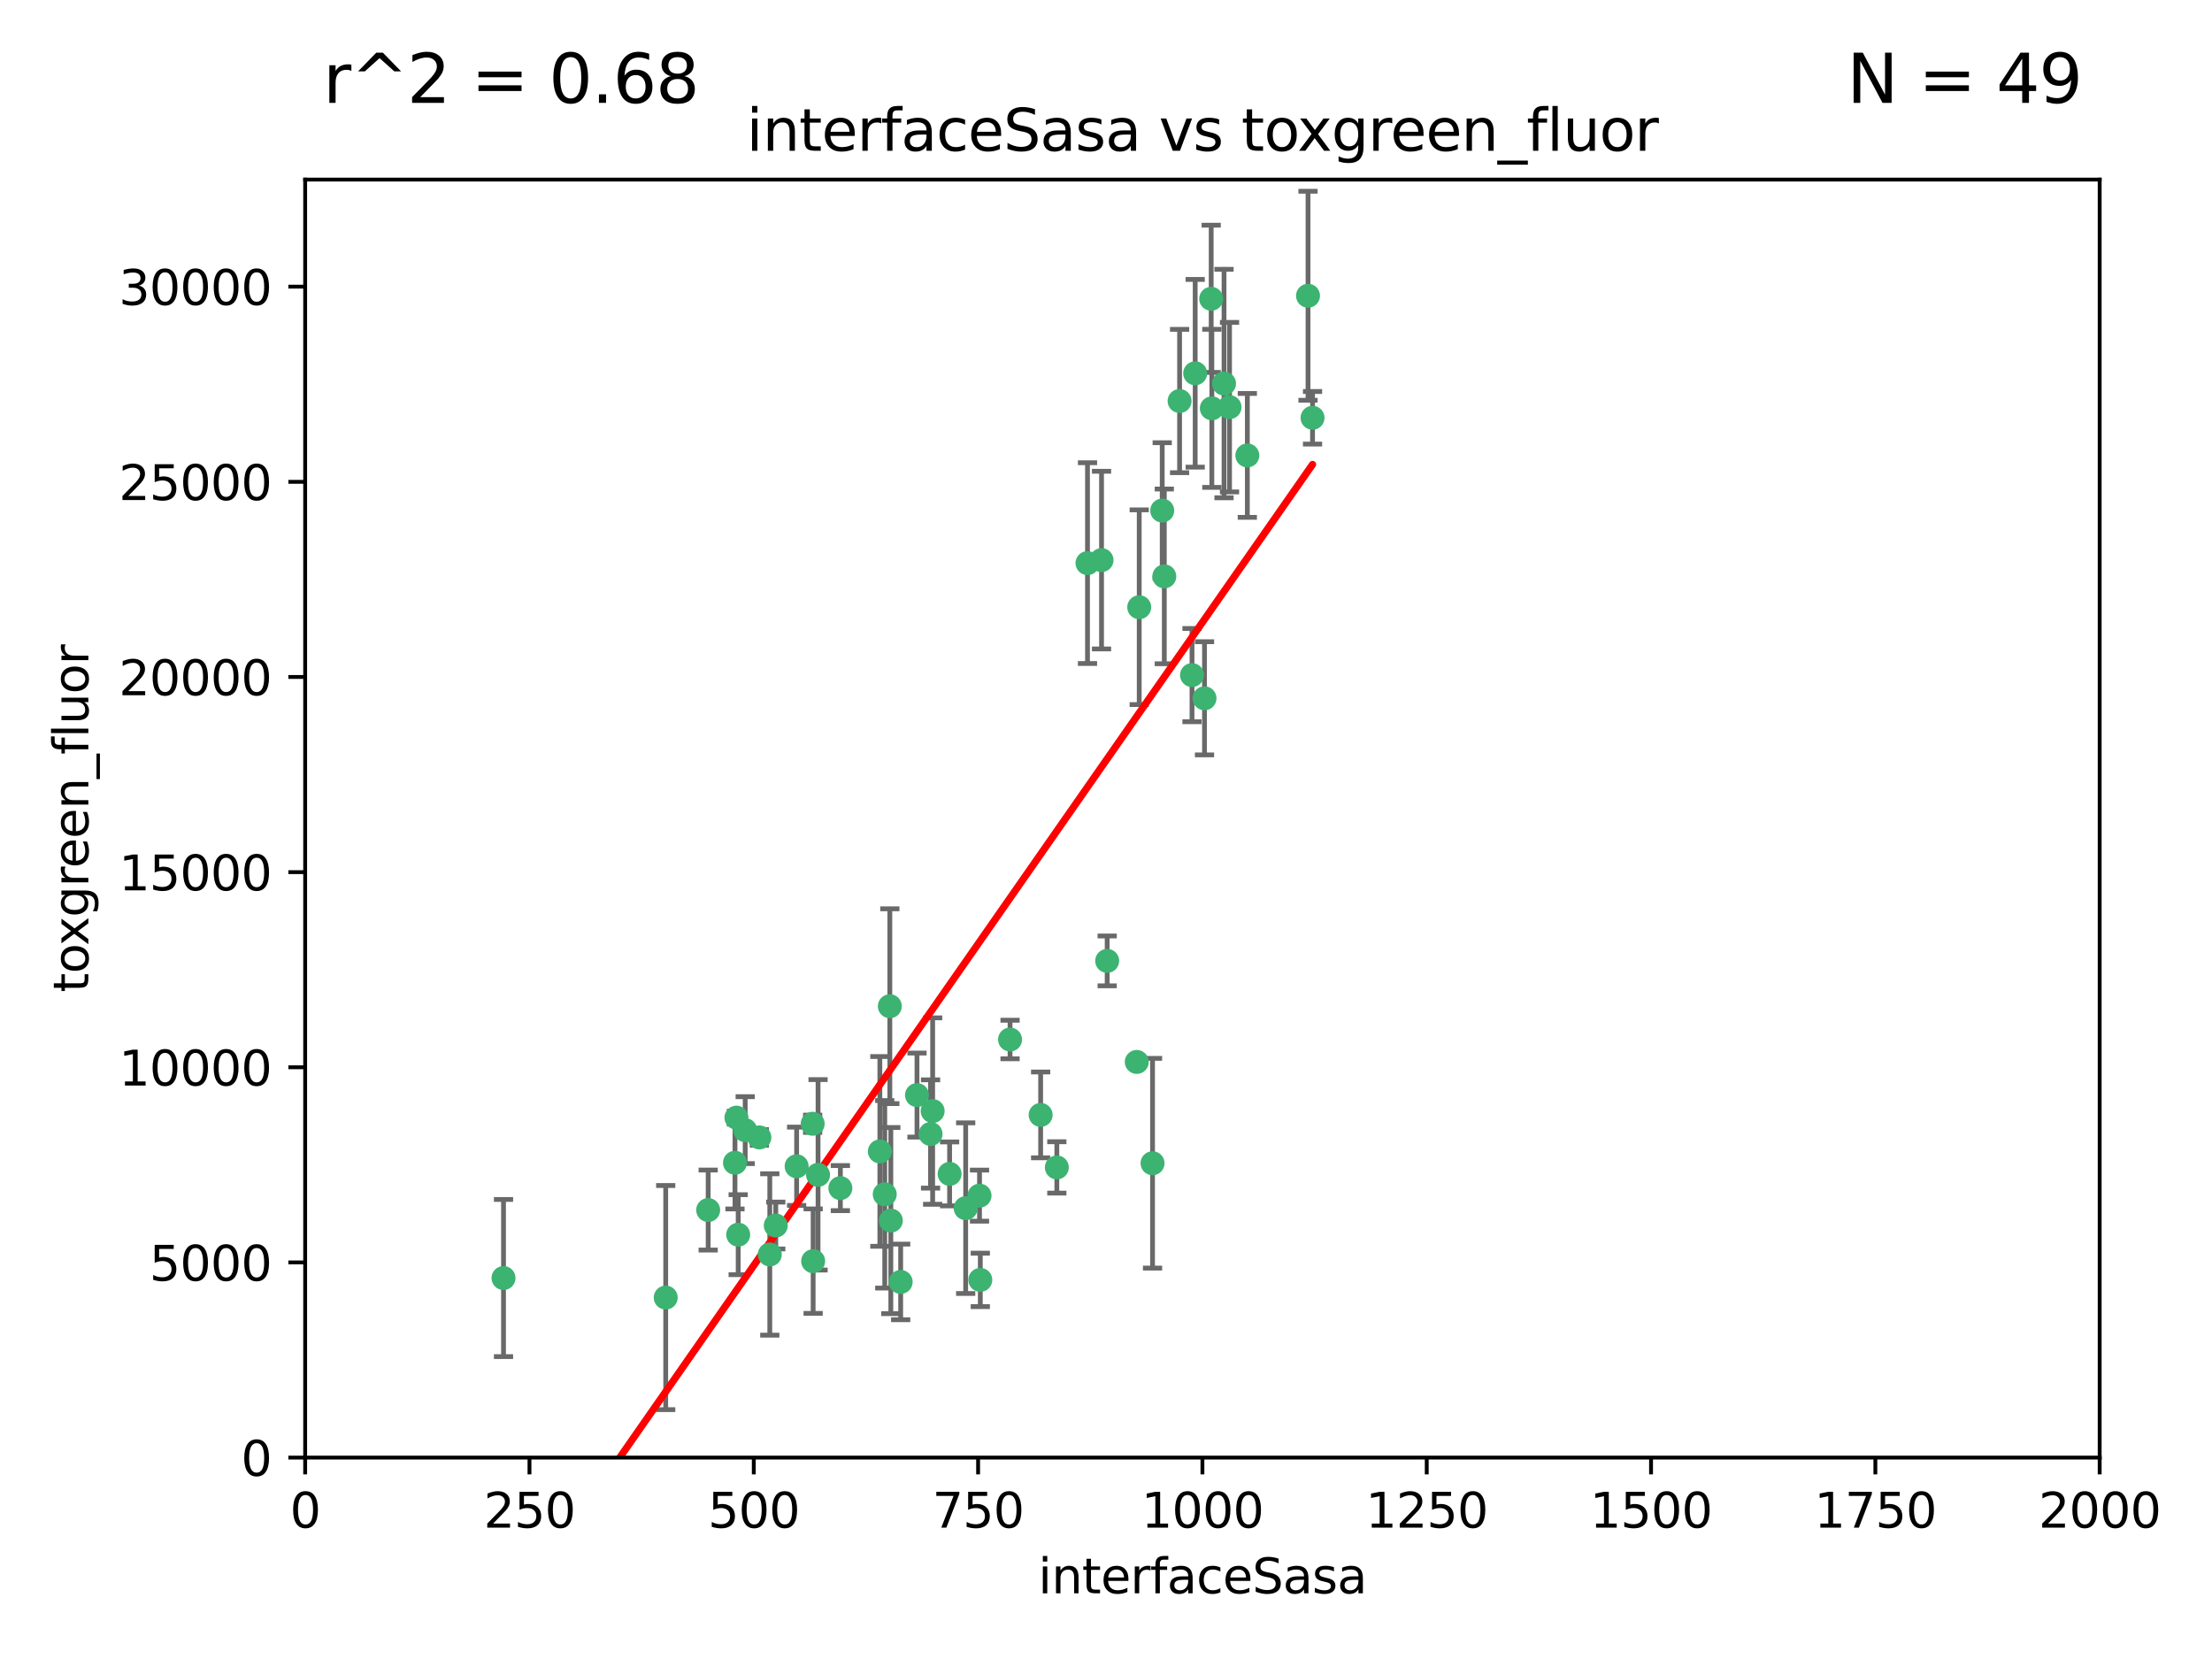<?xml version="1.0" encoding="utf-8" standalone="no"?>
<!DOCTYPE svg PUBLIC "-//W3C//DTD SVG 1.1//EN"
  "http://www.w3.org/Graphics/SVG/1.1/DTD/svg11.dtd">
<svg xmlns:xlink="http://www.w3.org/1999/xlink" width="460.8pt" height="345.6pt" viewBox="0 0 460.8 345.6" xmlns="http://www.w3.org/2000/svg" version="1.1">
 <defs>
  <style type="text/css">*{stroke-linejoin: round; stroke-linecap: butt}</style>
 </defs>
 <g id="figure_1">
  <g id="patch_1">
   <path d="M 0 345.6 
L 460.8 345.6 
L 460.8 0 
L 0 0 
z
" style="fill: #ffffff"/>
  </g>
  <g id="axes_1">
   <g id="patch_2">
    <path d="M 63.571 303.64 
L 437.4 303.64 
L 437.4 37.411 
L 63.571 37.411 
z
" style="fill: #ffffff"/>
   </g>
   <g id="PathCollection_1">
    <defs>
     <path id="m8872aca83d" d="M 0 1.118 
C 0.297 1.118 0.581 1 0.791 0.791 
C 1 0.581 1.118 0.297 1.118 0 
C 1.118 -0.297 1 -0.581 0.791 -0.791 
C 0.581 -1 0.297 -1.118 0 -1.118 
C -0.297 -1.118 -0.581 -1 -0.791 -0.791 
C -1 -0.581 -1.118 -0.297 -1.118 0 
C -1.118 0.297 -1 0.581 -0.791 0.791 
C -0.581 1 -0.297 1.118 0 1.118 
z
" style="stroke: #3cb371"/>
    </defs>
    <g clip-path="url(#pbf4c1cacf8)">
     <use xlink:href="#m8872aca83d" x="272.484" y="61.614" style="fill: #3cb371; stroke: #3cb371"/>
     <use xlink:href="#m8872aca83d" x="242.11" y="106.358" style="fill: #3cb371; stroke: #3cb371"/>
     <use xlink:href="#m8872aca83d" x="252.448" y="85.062" style="fill: #3cb371; stroke: #3cb371"/>
     <use xlink:href="#m8872aca83d" x="254.987" y="79.9" style="fill: #3cb371; stroke: #3cb371"/>
     <use xlink:href="#m8872aca83d" x="273.426" y="87.031" style="fill: #3cb371; stroke: #3cb371"/>
     <use xlink:href="#m8872aca83d" x="250.921" y="145.468" style="fill: #3cb371; stroke: #3cb371"/>
     <use xlink:href="#m8872aca83d" x="229.469" y="116.682" style="fill: #3cb371; stroke: #3cb371"/>
     <use xlink:href="#m8872aca83d" x="226.546" y="117.306" style="fill: #3cb371; stroke: #3cb371"/>
     <use xlink:href="#m8872aca83d" x="252.312" y="62.244" style="fill: #3cb371; stroke: #3cb371"/>
     <use xlink:href="#m8872aca83d" x="230.645" y="200.168" style="fill: #3cb371; stroke: #3cb371"/>
     <use xlink:href="#m8872aca83d" x="259.843" y="94.872" style="fill: #3cb371; stroke: #3cb371"/>
     <use xlink:href="#m8872aca83d" x="248.317" y="140.634" style="fill: #3cb371; stroke: #3cb371"/>
     <use xlink:href="#m8872aca83d" x="242.546" y="120.071" style="fill: #3cb371; stroke: #3cb371"/>
     <use xlink:href="#m8872aca83d" x="248.979" y="77.763" style="fill: #3cb371; stroke: #3cb371"/>
     <use xlink:href="#m8872aca83d" x="256.134" y="84.817" style="fill: #3cb371; stroke: #3cb371"/>
     <use xlink:href="#m8872aca83d" x="245.731" y="83.54" style="fill: #3cb371; stroke: #3cb371"/>
     <use xlink:href="#m8872aca83d" x="240.095" y="242.324" style="fill: #3cb371; stroke: #3cb371"/>
     <use xlink:href="#m8872aca83d" x="237.321" y="126.494" style="fill: #3cb371; stroke: #3cb371"/>
     <use xlink:href="#m8872aca83d" x="216.785" y="232.256" style="fill: #3cb371; stroke: #3cb371"/>
     <use xlink:href="#m8872aca83d" x="220.157" y="243.195" style="fill: #3cb371; stroke: #3cb371"/>
     <use xlink:href="#m8872aca83d" x="160.361" y="261.328" style="fill: #3cb371; stroke: #3cb371"/>
     <use xlink:href="#m8872aca83d" x="236.807" y="221.217" style="fill: #3cb371; stroke: #3cb371"/>
     <use xlink:href="#m8872aca83d" x="183.29" y="239.862" style="fill: #3cb371; stroke: #3cb371"/>
     <use xlink:href="#m8872aca83d" x="204.215" y="266.625" style="fill: #3cb371; stroke: #3cb371"/>
     <use xlink:href="#m8872aca83d" x="184.309" y="248.797" style="fill: #3cb371; stroke: #3cb371"/>
     <use xlink:href="#m8872aca83d" x="201.17" y="251.686" style="fill: #3cb371; stroke: #3cb371"/>
     <use xlink:href="#m8872aca83d" x="197.821" y="244.545" style="fill: #3cb371; stroke: #3cb371"/>
     <use xlink:href="#m8872aca83d" x="175.066" y="247.505" style="fill: #3cb371; stroke: #3cb371"/>
     <use xlink:href="#m8872aca83d" x="193.852" y="236.229" style="fill: #3cb371; stroke: #3cb371"/>
     <use xlink:href="#m8872aca83d" x="158.193" y="236.943" style="fill: #3cb371; stroke: #3cb371"/>
     <use xlink:href="#m8872aca83d" x="191.024" y="228.123" style="fill: #3cb371; stroke: #3cb371"/>
     <use xlink:href="#m8872aca83d" x="170.415" y="244.739" style="fill: #3cb371; stroke: #3cb371"/>
     <use xlink:href="#m8872aca83d" x="185.576" y="254.269" style="fill: #3cb371; stroke: #3cb371"/>
     <use xlink:href="#m8872aca83d" x="161.606" y="255.298" style="fill: #3cb371; stroke: #3cb371"/>
     <use xlink:href="#m8872aca83d" x="210.413" y="216.55" style="fill: #3cb371; stroke: #3cb371"/>
     <use xlink:href="#m8872aca83d" x="169.294" y="234.099" style="fill: #3cb371; stroke: #3cb371"/>
     <use xlink:href="#m8872aca83d" x="147.524" y="252.073" style="fill: #3cb371; stroke: #3cb371"/>
     <use xlink:href="#m8872aca83d" x="187.626" y="267.05" style="fill: #3cb371; stroke: #3cb371"/>
     <use xlink:href="#m8872aca83d" x="194.288" y="231.454" style="fill: #3cb371; stroke: #3cb371"/>
     <use xlink:href="#m8872aca83d" x="155.238" y="235.431" style="fill: #3cb371; stroke: #3cb371"/>
     <use xlink:href="#m8872aca83d" x="153.778" y="257.206" style="fill: #3cb371; stroke: #3cb371"/>
     <use xlink:href="#m8872aca83d" x="169.393" y="262.719" style="fill: #3cb371; stroke: #3cb371"/>
     <use xlink:href="#m8872aca83d" x="138.681" y="270.307" style="fill: #3cb371; stroke: #3cb371"/>
     <use xlink:href="#m8872aca83d" x="204.052" y="249.072" style="fill: #3cb371; stroke: #3cb371"/>
     <use xlink:href="#m8872aca83d" x="104.891" y="266.237" style="fill: #3cb371; stroke: #3cb371"/>
     <use xlink:href="#m8872aca83d" x="165.952" y="242.954" style="fill: #3cb371; stroke: #3cb371"/>
     <use xlink:href="#m8872aca83d" x="185.368" y="209.613" style="fill: #3cb371; stroke: #3cb371"/>
     <use xlink:href="#m8872aca83d" x="153.109" y="242.227" style="fill: #3cb371; stroke: #3cb371"/>
     <use xlink:href="#m8872aca83d" x="153.414" y="232.825" style="fill: #3cb371; stroke: #3cb371"/>
    </g>
   </g>
   <g id="matplotlib.axis_1">
    <g id="xtick_1">
     <g id="line2d_1">
      <defs>
       <path id="m4638209bb3" d="M 0 0 
L 0 3.5 
" style="stroke: #000000; stroke-width: 0.8"/>
      </defs>
      <g>
       <use xlink:href="#m4638209bb3" x="63.571" y="303.64" style="stroke: #000000; stroke-width: 0.8"/>
      </g>
     </g>
     <g id="text_1">
      <!-- 0 -->
      <g transform="translate(60.39 318.238)scale(0.1 -0.1)">
       <defs>
        <path id="DejaVuSans-30" d="M 2034 4250 
Q 1547 4250 1301 3770 
Q 1056 3291 1056 2328 
Q 1056 1369 1301 889 
Q 1547 409 2034 409 
Q 2525 409 2770 889 
Q 3016 1369 3016 2328 
Q 3016 3291 2770 3770 
Q 2525 4250 2034 4250 
z
M 2034 4750 
Q 2819 4750 3233 4129 
Q 3647 3509 3647 2328 
Q 3647 1150 3233 529 
Q 2819 -91 2034 -91 
Q 1250 -91 836 529 
Q 422 1150 422 2328 
Q 422 3509 836 4129 
Q 1250 4750 2034 4750 
z
" transform="scale(0.016)"/>
       </defs>
       <use xlink:href="#DejaVuSans-30"/>
      </g>
     </g>
    </g>
    <g id="xtick_2">
     <g id="line2d_2">
      <g>
       <use xlink:href="#m4638209bb3" x="110.3" y="303.64" style="stroke: #000000; stroke-width: 0.8"/>
      </g>
     </g>
     <g id="text_2">
      <!-- 250 -->
      <g transform="translate(100.756 318.238)scale(0.1 -0.1)">
       <defs>
        <path id="DejaVuSans-32" d="M 1228 531 
L 3431 531 
L 3431 0 
L 469 0 
L 469 531 
Q 828 903 1448 1529 
Q 2069 2156 2228 2338 
Q 2531 2678 2651 2914 
Q 2772 3150 2772 3378 
Q 2772 3750 2511 3984 
Q 2250 4219 1831 4219 
Q 1534 4219 1204 4116 
Q 875 4013 500 3803 
L 500 4441 
Q 881 4594 1212 4672 
Q 1544 4750 1819 4750 
Q 2544 4750 2975 4387 
Q 3406 4025 3406 3419 
Q 3406 3131 3298 2873 
Q 3191 2616 2906 2266 
Q 2828 2175 2409 1742 
Q 1991 1309 1228 531 
z
" transform="scale(0.016)"/>
        <path id="DejaVuSans-35" d="M 691 4666 
L 3169 4666 
L 3169 4134 
L 1269 4134 
L 1269 2991 
Q 1406 3038 1543 3061 
Q 1681 3084 1819 3084 
Q 2600 3084 3056 2656 
Q 3513 2228 3513 1497 
Q 3513 744 3044 326 
Q 2575 -91 1722 -91 
Q 1428 -91 1123 -41 
Q 819 9 494 109 
L 494 744 
Q 775 591 1075 516 
Q 1375 441 1709 441 
Q 2250 441 2565 725 
Q 2881 1009 2881 1497 
Q 2881 1984 2565 2268 
Q 2250 2553 1709 2553 
Q 1456 2553 1204 2497 
Q 953 2441 691 2322 
L 691 4666 
z
" transform="scale(0.016)"/>
       </defs>
       <use xlink:href="#DejaVuSans-32"/>
       <use xlink:href="#DejaVuSans-35" x="63.623"/>
       <use xlink:href="#DejaVuSans-30" x="127.246"/>
      </g>
     </g>
    </g>
    <g id="xtick_3">
     <g id="line2d_3">
      <g>
       <use xlink:href="#m4638209bb3" x="157.028" y="303.64" style="stroke: #000000; stroke-width: 0.8"/>
      </g>
     </g>
     <g id="text_3">
      <!-- 500 -->
      <g transform="translate(147.485 318.238)scale(0.1 -0.1)">
       <use xlink:href="#DejaVuSans-35"/>
       <use xlink:href="#DejaVuSans-30" x="63.623"/>
       <use xlink:href="#DejaVuSans-30" x="127.246"/>
      </g>
     </g>
    </g>
    <g id="xtick_4">
     <g id="line2d_4">
      <g>
       <use xlink:href="#m4638209bb3" x="203.757" y="303.64" style="stroke: #000000; stroke-width: 0.8"/>
      </g>
     </g>
     <g id="text_4">
      <!-- 750 -->
      <g transform="translate(194.213 318.238)scale(0.1 -0.1)">
       <defs>
        <path id="DejaVuSans-37" d="M 525 4666 
L 3525 4666 
L 3525 4397 
L 1831 0 
L 1172 0 
L 2766 4134 
L 525 4134 
L 525 4666 
z
" transform="scale(0.016)"/>
       </defs>
       <use xlink:href="#DejaVuSans-37"/>
       <use xlink:href="#DejaVuSans-35" x="63.623"/>
       <use xlink:href="#DejaVuSans-30" x="127.246"/>
      </g>
     </g>
    </g>
    <g id="xtick_5">
     <g id="line2d_5">
      <g>
       <use xlink:href="#m4638209bb3" x="250.486" y="303.64" style="stroke: #000000; stroke-width: 0.8"/>
      </g>
     </g>
     <g id="text_5">
      <!-- 1000 -->
      <g transform="translate(237.761 318.238)scale(0.1 -0.1)">
       <defs>
        <path id="DejaVuSans-31" d="M 794 531 
L 1825 531 
L 1825 4091 
L 703 3866 
L 703 4441 
L 1819 4666 
L 2450 4666 
L 2450 531 
L 3481 531 
L 3481 0 
L 794 0 
L 794 531 
z
" transform="scale(0.016)"/>
       </defs>
       <use xlink:href="#DejaVuSans-31"/>
       <use xlink:href="#DejaVuSans-30" x="63.623"/>
       <use xlink:href="#DejaVuSans-30" x="127.246"/>
       <use xlink:href="#DejaVuSans-30" x="190.869"/>
      </g>
     </g>
    </g>
    <g id="xtick_6">
     <g id="line2d_6">
      <g>
       <use xlink:href="#m4638209bb3" x="297.214" y="303.64" style="stroke: #000000; stroke-width: 0.8"/>
      </g>
     </g>
     <g id="text_6">
      <!-- 1250 -->
      <g transform="translate(284.489 318.238)scale(0.1 -0.1)">
       <use xlink:href="#DejaVuSans-31"/>
       <use xlink:href="#DejaVuSans-32" x="63.623"/>
       <use xlink:href="#DejaVuSans-35" x="127.246"/>
       <use xlink:href="#DejaVuSans-30" x="190.869"/>
      </g>
     </g>
    </g>
    <g id="xtick_7">
     <g id="line2d_7">
      <g>
       <use xlink:href="#m4638209bb3" x="343.943" y="303.64" style="stroke: #000000; stroke-width: 0.8"/>
      </g>
     </g>
     <g id="text_7">
      <!-- 1500 -->
      <g transform="translate(331.218 318.238)scale(0.1 -0.1)">
       <use xlink:href="#DejaVuSans-31"/>
       <use xlink:href="#DejaVuSans-35" x="63.623"/>
       <use xlink:href="#DejaVuSans-30" x="127.246"/>
       <use xlink:href="#DejaVuSans-30" x="190.869"/>
      </g>
     </g>
    </g>
    <g id="xtick_8">
     <g id="line2d_8">
      <g>
       <use xlink:href="#m4638209bb3" x="390.671" y="303.64" style="stroke: #000000; stroke-width: 0.8"/>
      </g>
     </g>
     <g id="text_8">
      <!-- 1750 -->
      <g transform="translate(377.946 318.238)scale(0.1 -0.1)">
       <use xlink:href="#DejaVuSans-31"/>
       <use xlink:href="#DejaVuSans-37" x="63.623"/>
       <use xlink:href="#DejaVuSans-35" x="127.246"/>
       <use xlink:href="#DejaVuSans-30" x="190.869"/>
      </g>
     </g>
    </g>
    <g id="xtick_9">
     <g id="line2d_9">
      <g>
       <use xlink:href="#m4638209bb3" x="437.4" y="303.64" style="stroke: #000000; stroke-width: 0.8"/>
      </g>
     </g>
     <g id="text_9">
      <!-- 2000 -->
      <g transform="translate(424.675 318.238)scale(0.1 -0.1)">
       <use xlink:href="#DejaVuSans-32"/>
       <use xlink:href="#DejaVuSans-30" x="63.623"/>
       <use xlink:href="#DejaVuSans-30" x="127.246"/>
       <use xlink:href="#DejaVuSans-30" x="190.869"/>
      </g>
     </g>
    </g>
    <g id="text_10">
     <!-- interfaceSasa -->
     <g transform="translate(216.279 331.917)scale(0.1 -0.1)">
      <defs>
       <path id="DejaVuSans-69" d="M 603 3500 
L 1178 3500 
L 1178 0 
L 603 0 
L 603 3500 
z
M 603 4863 
L 1178 4863 
L 1178 4134 
L 603 4134 
L 603 4863 
z
" transform="scale(0.016)"/>
       <path id="DejaVuSans-6e" d="M 3513 2113 
L 3513 0 
L 2938 0 
L 2938 2094 
Q 2938 2591 2744 2837 
Q 2550 3084 2163 3084 
Q 1697 3084 1428 2787 
Q 1159 2491 1159 1978 
L 1159 0 
L 581 0 
L 581 3500 
L 1159 3500 
L 1159 2956 
Q 1366 3272 1645 3428 
Q 1925 3584 2291 3584 
Q 2894 3584 3203 3211 
Q 3513 2838 3513 2113 
z
" transform="scale(0.016)"/>
       <path id="DejaVuSans-74" d="M 1172 4494 
L 1172 3500 
L 2356 3500 
L 2356 3053 
L 1172 3053 
L 1172 1153 
Q 1172 725 1289 603 
Q 1406 481 1766 481 
L 2356 481 
L 2356 0 
L 1766 0 
Q 1100 0 847 248 
Q 594 497 594 1153 
L 594 3053 
L 172 3053 
L 172 3500 
L 594 3500 
L 594 4494 
L 1172 4494 
z
" transform="scale(0.016)"/>
       <path id="DejaVuSans-65" d="M 3597 1894 
L 3597 1613 
L 953 1613 
Q 991 1019 1311 708 
Q 1631 397 2203 397 
Q 2534 397 2845 478 
Q 3156 559 3463 722 
L 3463 178 
Q 3153 47 2828 -22 
Q 2503 -91 2169 -91 
Q 1331 -91 842 396 
Q 353 884 353 1716 
Q 353 2575 817 3079 
Q 1281 3584 2069 3584 
Q 2775 3584 3186 3129 
Q 3597 2675 3597 1894 
z
M 3022 2063 
Q 3016 2534 2758 2815 
Q 2500 3097 2075 3097 
Q 1594 3097 1305 2825 
Q 1016 2553 972 2059 
L 3022 2063 
z
" transform="scale(0.016)"/>
       <path id="DejaVuSans-72" d="M 2631 2963 
Q 2534 3019 2420 3045 
Q 2306 3072 2169 3072 
Q 1681 3072 1420 2755 
Q 1159 2438 1159 1844 
L 1159 0 
L 581 0 
L 581 3500 
L 1159 3500 
L 1159 2956 
Q 1341 3275 1631 3429 
Q 1922 3584 2338 3584 
Q 2397 3584 2469 3576 
Q 2541 3569 2628 3553 
L 2631 2963 
z
" transform="scale(0.016)"/>
       <path id="DejaVuSans-66" d="M 2375 4863 
L 2375 4384 
L 1825 4384 
Q 1516 4384 1395 4259 
Q 1275 4134 1275 3809 
L 1275 3500 
L 2222 3500 
L 2222 3053 
L 1275 3053 
L 1275 0 
L 697 0 
L 697 3053 
L 147 3053 
L 147 3500 
L 697 3500 
L 697 3744 
Q 697 4328 969 4595 
Q 1241 4863 1831 4863 
L 2375 4863 
z
" transform="scale(0.016)"/>
       <path id="DejaVuSans-61" d="M 2194 1759 
Q 1497 1759 1228 1600 
Q 959 1441 959 1056 
Q 959 750 1161 570 
Q 1363 391 1709 391 
Q 2188 391 2477 730 
Q 2766 1069 2766 1631 
L 2766 1759 
L 2194 1759 
z
M 3341 1997 
L 3341 0 
L 2766 0 
L 2766 531 
Q 2569 213 2275 61 
Q 1981 -91 1556 -91 
Q 1019 -91 701 211 
Q 384 513 384 1019 
Q 384 1609 779 1909 
Q 1175 2209 1959 2209 
L 2766 2209 
L 2766 2266 
Q 2766 2663 2505 2880 
Q 2244 3097 1772 3097 
Q 1472 3097 1187 3025 
Q 903 2953 641 2809 
L 641 3341 
Q 956 3463 1253 3523 
Q 1550 3584 1831 3584 
Q 2591 3584 2966 3190 
Q 3341 2797 3341 1997 
z
" transform="scale(0.016)"/>
       <path id="DejaVuSans-63" d="M 3122 3366 
L 3122 2828 
Q 2878 2963 2633 3030 
Q 2388 3097 2138 3097 
Q 1578 3097 1268 2742 
Q 959 2388 959 1747 
Q 959 1106 1268 751 
Q 1578 397 2138 397 
Q 2388 397 2633 464 
Q 2878 531 3122 666 
L 3122 134 
Q 2881 22 2623 -34 
Q 2366 -91 2075 -91 
Q 1284 -91 818 406 
Q 353 903 353 1747 
Q 353 2603 823 3093 
Q 1294 3584 2113 3584 
Q 2378 3584 2631 3529 
Q 2884 3475 3122 3366 
z
" transform="scale(0.016)"/>
       <path id="DejaVuSans-53" d="M 3425 4513 
L 3425 3897 
Q 3066 4069 2747 4153 
Q 2428 4238 2131 4238 
Q 1616 4238 1336 4038 
Q 1056 3838 1056 3469 
Q 1056 3159 1242 3001 
Q 1428 2844 1947 2747 
L 2328 2669 
Q 3034 2534 3370 2195 
Q 3706 1856 3706 1288 
Q 3706 609 3251 259 
Q 2797 -91 1919 -91 
Q 1588 -91 1214 -16 
Q 841 59 441 206 
L 441 856 
Q 825 641 1194 531 
Q 1563 422 1919 422 
Q 2459 422 2753 634 
Q 3047 847 3047 1241 
Q 3047 1584 2836 1778 
Q 2625 1972 2144 2069 
L 1759 2144 
Q 1053 2284 737 2584 
Q 422 2884 422 3419 
Q 422 4038 858 4394 
Q 1294 4750 2059 4750 
Q 2388 4750 2728 4690 
Q 3069 4631 3425 4513 
z
" transform="scale(0.016)"/>
       <path id="DejaVuSans-73" d="M 2834 3397 
L 2834 2853 
Q 2591 2978 2328 3040 
Q 2066 3103 1784 3103 
Q 1356 3103 1142 2972 
Q 928 2841 928 2578 
Q 928 2378 1081 2264 
Q 1234 2150 1697 2047 
L 1894 2003 
Q 2506 1872 2764 1633 
Q 3022 1394 3022 966 
Q 3022 478 2636 193 
Q 2250 -91 1575 -91 
Q 1294 -91 989 -36 
Q 684 19 347 128 
L 347 722 
Q 666 556 975 473 
Q 1284 391 1588 391 
Q 1994 391 2212 530 
Q 2431 669 2431 922 
Q 2431 1156 2273 1281 
Q 2116 1406 1581 1522 
L 1381 1569 
Q 847 1681 609 1914 
Q 372 2147 372 2553 
Q 372 3047 722 3315 
Q 1072 3584 1716 3584 
Q 2034 3584 2315 3537 
Q 2597 3491 2834 3397 
z
" transform="scale(0.016)"/>
      </defs>
      <use xlink:href="#DejaVuSans-69"/>
      <use xlink:href="#DejaVuSans-6e" x="27.783"/>
      <use xlink:href="#DejaVuSans-74" x="91.162"/>
      <use xlink:href="#DejaVuSans-65" x="130.371"/>
      <use xlink:href="#DejaVuSans-72" x="191.895"/>
      <use xlink:href="#DejaVuSans-66" x="233.008"/>
      <use xlink:href="#DejaVuSans-61" x="268.213"/>
      <use xlink:href="#DejaVuSans-63" x="329.492"/>
      <use xlink:href="#DejaVuSans-65" x="384.473"/>
      <use xlink:href="#DejaVuSans-53" x="445.996"/>
      <use xlink:href="#DejaVuSans-61" x="509.473"/>
      <use xlink:href="#DejaVuSans-73" x="570.752"/>
      <use xlink:href="#DejaVuSans-61" x="622.852"/>
     </g>
    </g>
   </g>
   <g id="matplotlib.axis_2">
    <g id="ytick_1">
     <g id="line2d_10">
      <defs>
       <path id="m27b3f1859c" d="M 0 0 
L -3.5 0 
" style="stroke: #000000; stroke-width: 0.8"/>
      </defs>
      <g>
       <use xlink:href="#m27b3f1859c" x="63.571" y="303.64" style="stroke: #000000; stroke-width: 0.8"/>
      </g>
     </g>
     <g id="text_11">
      <!-- 0 -->
      <g transform="translate(50.209 307.439)scale(0.1 -0.1)">
       <use xlink:href="#DejaVuSans-30"/>
      </g>
     </g>
    </g>
    <g id="ytick_2">
     <g id="line2d_11">
      <g>
       <use xlink:href="#m27b3f1859c" x="63.571" y="262.986" style="stroke: #000000; stroke-width: 0.8"/>
      </g>
     </g>
     <g id="text_12">
      <!-- 5000 -->
      <g transform="translate(31.121 266.786)scale(0.1 -0.1)">
       <use xlink:href="#DejaVuSans-35"/>
       <use xlink:href="#DejaVuSans-30" x="63.623"/>
       <use xlink:href="#DejaVuSans-30" x="127.246"/>
       <use xlink:href="#DejaVuSans-30" x="190.869"/>
      </g>
     </g>
    </g>
    <g id="ytick_3">
     <g id="line2d_12">
      <g>
       <use xlink:href="#m27b3f1859c" x="63.571" y="222.333" style="stroke: #000000; stroke-width: 0.8"/>
      </g>
     </g>
     <g id="text_13">
      <!-- 10000 -->
      <g transform="translate(24.759 226.132)scale(0.1 -0.1)">
       <use xlink:href="#DejaVuSans-31"/>
       <use xlink:href="#DejaVuSans-30" x="63.623"/>
       <use xlink:href="#DejaVuSans-30" x="127.246"/>
       <use xlink:href="#DejaVuSans-30" x="190.869"/>
       <use xlink:href="#DejaVuSans-30" x="254.492"/>
      </g>
     </g>
    </g>
    <g id="ytick_4">
     <g id="line2d_13">
      <g>
       <use xlink:href="#m27b3f1859c" x="63.571" y="181.679" style="stroke: #000000; stroke-width: 0.8"/>
      </g>
     </g>
     <g id="text_14">
      <!-- 15000 -->
      <g transform="translate(24.759 185.478)scale(0.1 -0.1)">
       <use xlink:href="#DejaVuSans-31"/>
       <use xlink:href="#DejaVuSans-35" x="63.623"/>
       <use xlink:href="#DejaVuSans-30" x="127.246"/>
       <use xlink:href="#DejaVuSans-30" x="190.869"/>
       <use xlink:href="#DejaVuSans-30" x="254.492"/>
      </g>
     </g>
    </g>
    <g id="ytick_5">
     <g id="line2d_14">
      <g>
       <use xlink:href="#m27b3f1859c" x="63.571" y="141.026" style="stroke: #000000; stroke-width: 0.8"/>
      </g>
     </g>
     <g id="text_15">
      <!-- 20000 -->
      <g transform="translate(24.759 144.825)scale(0.1 -0.1)">
       <use xlink:href="#DejaVuSans-32"/>
       <use xlink:href="#DejaVuSans-30" x="63.623"/>
       <use xlink:href="#DejaVuSans-30" x="127.246"/>
       <use xlink:href="#DejaVuSans-30" x="190.869"/>
       <use xlink:href="#DejaVuSans-30" x="254.492"/>
      </g>
     </g>
    </g>
    <g id="ytick_6">
     <g id="line2d_15">
      <g>
       <use xlink:href="#m27b3f1859c" x="63.571" y="100.372" style="stroke: #000000; stroke-width: 0.8"/>
      </g>
     </g>
     <g id="text_16">
      <!-- 25000 -->
      <g transform="translate(24.759 104.171)scale(0.1 -0.1)">
       <use xlink:href="#DejaVuSans-32"/>
       <use xlink:href="#DejaVuSans-35" x="63.623"/>
       <use xlink:href="#DejaVuSans-30" x="127.246"/>
       <use xlink:href="#DejaVuSans-30" x="190.869"/>
       <use xlink:href="#DejaVuSans-30" x="254.492"/>
      </g>
     </g>
    </g>
    <g id="ytick_7">
     <g id="line2d_16">
      <g>
       <use xlink:href="#m27b3f1859c" x="63.571" y="59.718" style="stroke: #000000; stroke-width: 0.8"/>
      </g>
     </g>
     <g id="text_17">
      <!-- 30000 -->
      <g transform="translate(24.759 63.518)scale(0.1 -0.1)">
       <defs>
        <path id="DejaVuSans-33" d="M 2597 2516 
Q 3050 2419 3304 2112 
Q 3559 1806 3559 1356 
Q 3559 666 3084 287 
Q 2609 -91 1734 -91 
Q 1441 -91 1130 -33 
Q 819 25 488 141 
L 488 750 
Q 750 597 1062 519 
Q 1375 441 1716 441 
Q 2309 441 2620 675 
Q 2931 909 2931 1356 
Q 2931 1769 2642 2001 
Q 2353 2234 1838 2234 
L 1294 2234 
L 1294 2753 
L 1863 2753 
Q 2328 2753 2575 2939 
Q 2822 3125 2822 3475 
Q 2822 3834 2567 4026 
Q 2313 4219 1838 4219 
Q 1578 4219 1281 4162 
Q 984 4106 628 3988 
L 628 4550 
Q 988 4650 1302 4700 
Q 1616 4750 1894 4750 
Q 2613 4750 3031 4423 
Q 3450 4097 3450 3541 
Q 3450 3153 3228 2886 
Q 3006 2619 2597 2516 
z
" transform="scale(0.016)"/>
       </defs>
       <use xlink:href="#DejaVuSans-33"/>
       <use xlink:href="#DejaVuSans-30" x="63.623"/>
       <use xlink:href="#DejaVuSans-30" x="127.246"/>
       <use xlink:href="#DejaVuSans-30" x="190.869"/>
       <use xlink:href="#DejaVuSans-30" x="254.492"/>
      </g>
     </g>
    </g>
    <g id="text_18">
     <!-- toxgreen_fluor -->
     <g transform="translate(18.401 206.72)rotate(-90)scale(0.1 -0.1)">
      <defs>
       <path id="DejaVuSans-6f" d="M 1959 3097 
Q 1497 3097 1228 2736 
Q 959 2375 959 1747 
Q 959 1119 1226 758 
Q 1494 397 1959 397 
Q 2419 397 2687 759 
Q 2956 1122 2956 1747 
Q 2956 2369 2687 2733 
Q 2419 3097 1959 3097 
z
M 1959 3584 
Q 2709 3584 3137 3096 
Q 3566 2609 3566 1747 
Q 3566 888 3137 398 
Q 2709 -91 1959 -91 
Q 1206 -91 779 398 
Q 353 888 353 1747 
Q 353 2609 779 3096 
Q 1206 3584 1959 3584 
z
" transform="scale(0.016)"/>
       <path id="DejaVuSans-78" d="M 3513 3500 
L 2247 1797 
L 3578 0 
L 2900 0 
L 1881 1375 
L 863 0 
L 184 0 
L 1544 1831 
L 300 3500 
L 978 3500 
L 1906 2253 
L 2834 3500 
L 3513 3500 
z
" transform="scale(0.016)"/>
       <path id="DejaVuSans-67" d="M 2906 1791 
Q 2906 2416 2648 2759 
Q 2391 3103 1925 3103 
Q 1463 3103 1205 2759 
Q 947 2416 947 1791 
Q 947 1169 1205 825 
Q 1463 481 1925 481 
Q 2391 481 2648 825 
Q 2906 1169 2906 1791 
z
M 3481 434 
Q 3481 -459 3084 -895 
Q 2688 -1331 1869 -1331 
Q 1566 -1331 1297 -1286 
Q 1028 -1241 775 -1147 
L 775 -588 
Q 1028 -725 1275 -790 
Q 1522 -856 1778 -856 
Q 2344 -856 2625 -561 
Q 2906 -266 2906 331 
L 2906 616 
Q 2728 306 2450 153 
Q 2172 0 1784 0 
Q 1141 0 747 490 
Q 353 981 353 1791 
Q 353 2603 747 3093 
Q 1141 3584 1784 3584 
Q 2172 3584 2450 3431 
Q 2728 3278 2906 2969 
L 2906 3500 
L 3481 3500 
L 3481 434 
z
" transform="scale(0.016)"/>
       <path id="DejaVuSans-5f" d="M 3263 -1063 
L 3263 -1509 
L -63 -1509 
L -63 -1063 
L 3263 -1063 
z
" transform="scale(0.016)"/>
       <path id="DejaVuSans-6c" d="M 603 4863 
L 1178 4863 
L 1178 0 
L 603 0 
L 603 4863 
z
" transform="scale(0.016)"/>
       <path id="DejaVuSans-75" d="M 544 1381 
L 544 3500 
L 1119 3500 
L 1119 1403 
Q 1119 906 1312 657 
Q 1506 409 1894 409 
Q 2359 409 2629 706 
Q 2900 1003 2900 1516 
L 2900 3500 
L 3475 3500 
L 3475 0 
L 2900 0 
L 2900 538 
Q 2691 219 2414 64 
Q 2138 -91 1772 -91 
Q 1169 -91 856 284 
Q 544 659 544 1381 
z
M 1991 3584 
L 1991 3584 
z
" transform="scale(0.016)"/>
      </defs>
      <use xlink:href="#DejaVuSans-74"/>
      <use xlink:href="#DejaVuSans-6f" x="39.209"/>
      <use xlink:href="#DejaVuSans-78" x="97.266"/>
      <use xlink:href="#DejaVuSans-67" x="156.445"/>
      <use xlink:href="#DejaVuSans-72" x="219.922"/>
      <use xlink:href="#DejaVuSans-65" x="258.785"/>
      <use xlink:href="#DejaVuSans-65" x="320.309"/>
      <use xlink:href="#DejaVuSans-6e" x="381.832"/>
      <use xlink:href="#DejaVuSans-5f" x="445.211"/>
      <use xlink:href="#DejaVuSans-66" x="495.211"/>
      <use xlink:href="#DejaVuSans-6c" x="530.416"/>
      <use xlink:href="#DejaVuSans-75" x="558.199"/>
      <use xlink:href="#DejaVuSans-6f" x="621.578"/>
      <use xlink:href="#DejaVuSans-72" x="682.76"/>
     </g>
    </g>
   </g>
   <g id="LineCollection_1">
    <path d="M 272.484 83.38 
L 272.484 39.848 
" clip-path="url(#pbf4c1cacf8)" style="fill: none; stroke: #696969"/>
    <path d="M 242.11 120.489 
L 242.11 92.227 
" clip-path="url(#pbf4c1cacf8)" style="fill: none; stroke: #696969"/>
    <path d="M 252.448 101.528 
L 252.448 68.595 
" clip-path="url(#pbf4c1cacf8)" style="fill: none; stroke: #696969"/>
    <path d="M 254.987 103.698 
L 254.987 56.102 
" clip-path="url(#pbf4c1cacf8)" style="fill: none; stroke: #696969"/>
    <path d="M 273.426 92.506 
L 273.426 81.557 
" clip-path="url(#pbf4c1cacf8)" style="fill: none; stroke: #696969"/>
    <path d="M 250.921 157.254 
L 250.921 133.683 
" clip-path="url(#pbf4c1cacf8)" style="fill: none; stroke: #696969"/>
    <path d="M 229.469 135.19 
L 229.469 98.175 
" clip-path="url(#pbf4c1cacf8)" style="fill: none; stroke: #696969"/>
    <path d="M 226.546 138.218 
L 226.546 96.393 
" clip-path="url(#pbf4c1cacf8)" style="fill: none; stroke: #696969"/>
    <path d="M 252.312 77.579 
L 252.312 46.91 
" clip-path="url(#pbf4c1cacf8)" style="fill: none; stroke: #696969"/>
    <path d="M 230.645 205.359 
L 230.645 194.977 
" clip-path="url(#pbf4c1cacf8)" style="fill: none; stroke: #696969"/>
    <path d="M 259.843 107.775 
L 259.843 81.969 
" clip-path="url(#pbf4c1cacf8)" style="fill: none; stroke: #696969"/>
    <path d="M 248.317 150.349 
L 248.317 130.92 
" clip-path="url(#pbf4c1cacf8)" style="fill: none; stroke: #696969"/>
    <path d="M 242.546 138.271 
L 242.546 101.87 
" clip-path="url(#pbf4c1cacf8)" style="fill: none; stroke: #696969"/>
    <path d="M 248.979 97.317 
L 248.979 58.209 
" clip-path="url(#pbf4c1cacf8)" style="fill: none; stroke: #696969"/>
    <path d="M 256.134 102.476 
L 256.134 67.157 
" clip-path="url(#pbf4c1cacf8)" style="fill: none; stroke: #696969"/>
    <path d="M 245.731 98.468 
L 245.731 68.613 
" clip-path="url(#pbf4c1cacf8)" style="fill: none; stroke: #696969"/>
    <path d="M 240.095 264.166 
L 240.095 220.481 
" clip-path="url(#pbf4c1cacf8)" style="fill: none; stroke: #696969"/>
    <path d="M 237.321 146.774 
L 237.321 106.214 
" clip-path="url(#pbf4c1cacf8)" style="fill: none; stroke: #696969"/>
    <path d="M 216.785 241.194 
L 216.785 223.317 
" clip-path="url(#pbf4c1cacf8)" style="fill: none; stroke: #696969"/>
    <path d="M 220.157 248.545 
L 220.157 237.845 
" clip-path="url(#pbf4c1cacf8)" style="fill: none; stroke: #696969"/>
    <path d="M 160.361 278.138 
L 160.361 244.518 
" clip-path="url(#pbf4c1cacf8)" style="fill: none; stroke: #696969"/>
    <path d="M 236.807 222.051 
L 236.807 220.383 
" clip-path="url(#pbf4c1cacf8)" style="fill: none; stroke: #696969"/>
    <path d="M 183.29 259.624 
L 183.29 220.1 
" clip-path="url(#pbf4c1cacf8)" style="fill: none; stroke: #696969"/>
    <path d="M 204.215 272.192 
L 204.215 261.058 
" clip-path="url(#pbf4c1cacf8)" style="fill: none; stroke: #696969"/>
    <path d="M 184.309 268.328 
L 184.309 229.266 
" clip-path="url(#pbf4c1cacf8)" style="fill: none; stroke: #696969"/>
    <path d="M 201.17 269.46 
L 201.17 233.912 
" clip-path="url(#pbf4c1cacf8)" style="fill: none; stroke: #696969"/>
    <path d="M 197.821 251.202 
L 197.821 237.887 
" clip-path="url(#pbf4c1cacf8)" style="fill: none; stroke: #696969"/>
    <path d="M 175.066 252.2 
L 175.066 242.809 
" clip-path="url(#pbf4c1cacf8)" style="fill: none; stroke: #696969"/>
    <path d="M 193.852 247.506 
L 193.852 224.952 
" clip-path="url(#pbf4c1cacf8)" style="fill: none; stroke: #696969"/>
    <path d="M 158.193 238.573 
L 158.193 235.313 
" clip-path="url(#pbf4c1cacf8)" style="fill: none; stroke: #696969"/>
    <path d="M 191.024 236.876 
L 191.024 219.369 
" clip-path="url(#pbf4c1cacf8)" style="fill: none; stroke: #696969"/>
    <path d="M 170.415 264.575 
L 170.415 224.902 
" clip-path="url(#pbf4c1cacf8)" style="fill: none; stroke: #696969"/>
    <path d="M 185.576 273.656 
L 185.576 234.881 
" clip-path="url(#pbf4c1cacf8)" style="fill: none; stroke: #696969"/>
    <path d="M 161.606 260.179 
L 161.606 250.417 
" clip-path="url(#pbf4c1cacf8)" style="fill: none; stroke: #696969"/>
    <path d="M 210.413 220.567 
L 210.413 212.534 
" clip-path="url(#pbf4c1cacf8)" style="fill: none; stroke: #696969"/>
    <path d="M 169.294 235.898 
L 169.294 232.3 
" clip-path="url(#pbf4c1cacf8)" style="fill: none; stroke: #696969"/>
    <path d="M 147.524 260.406 
L 147.524 243.74 
" clip-path="url(#pbf4c1cacf8)" style="fill: none; stroke: #696969"/>
    <path d="M 187.626 274.924 
L 187.626 259.176 
" clip-path="url(#pbf4c1cacf8)" style="fill: none; stroke: #696969"/>
    <path d="M 194.288 250.871 
L 194.288 212.037 
" clip-path="url(#pbf4c1cacf8)" style="fill: none; stroke: #696969"/>
    <path d="M 155.238 242.403 
L 155.238 228.458 
" clip-path="url(#pbf4c1cacf8)" style="fill: none; stroke: #696969"/>
    <path d="M 153.778 265.54 
L 153.778 248.873 
" clip-path="url(#pbf4c1cacf8)" style="fill: none; stroke: #696969"/>
    <path d="M 169.393 273.599 
L 169.393 251.839 
" clip-path="url(#pbf4c1cacf8)" style="fill: none; stroke: #696969"/>
    <path d="M 138.681 293.652 
L 138.681 246.963 
" clip-path="url(#pbf4c1cacf8)" style="fill: none; stroke: #696969"/>
    <path d="M 204.052 254.396 
L 204.052 243.748 
" clip-path="url(#pbf4c1cacf8)" style="fill: none; stroke: #696969"/>
    <path d="M 104.891 282.602 
L 104.891 249.872 
" clip-path="url(#pbf4c1cacf8)" style="fill: none; stroke: #696969"/>
    <path d="M 165.952 251.109 
L 165.952 234.798 
" clip-path="url(#pbf4c1cacf8)" style="fill: none; stroke: #696969"/>
    <path d="M 185.368 229.904 
L 185.368 189.322 
" clip-path="url(#pbf4c1cacf8)" style="fill: none; stroke: #696969"/>
    <path d="M 153.109 251.85 
L 153.109 232.604 
" clip-path="url(#pbf4c1cacf8)" style="fill: none; stroke: #696969"/>
    <path d="M 153.414 234.174 
L 153.414 231.476 
" clip-path="url(#pbf4c1cacf8)" style="fill: none; stroke: #696969"/>
   </g>
   <g id="line2d_17">
    <defs>
     <path id="m26192efdbc" d="M 2 0 
L -2 -0 
" style="stroke: #696969"/>
    </defs>
    <g clip-path="url(#pbf4c1cacf8)">
     <use xlink:href="#m26192efdbc" x="272.484" y="83.38" style="fill: #696969; stroke: #696969"/>
     <use xlink:href="#m26192efdbc" x="242.11" y="120.489" style="fill: #696969; stroke: #696969"/>
     <use xlink:href="#m26192efdbc" x="252.448" y="101.528" style="fill: #696969; stroke: #696969"/>
     <use xlink:href="#m26192efdbc" x="254.987" y="103.698" style="fill: #696969; stroke: #696969"/>
     <use xlink:href="#m26192efdbc" x="273.426" y="92.506" style="fill: #696969; stroke: #696969"/>
     <use xlink:href="#m26192efdbc" x="250.921" y="157.254" style="fill: #696969; stroke: #696969"/>
     <use xlink:href="#m26192efdbc" x="229.469" y="135.19" style="fill: #696969; stroke: #696969"/>
     <use xlink:href="#m26192efdbc" x="226.546" y="138.218" style="fill: #696969; stroke: #696969"/>
     <use xlink:href="#m26192efdbc" x="252.312" y="77.579" style="fill: #696969; stroke: #696969"/>
     <use xlink:href="#m26192efdbc" x="230.645" y="205.359" style="fill: #696969; stroke: #696969"/>
     <use xlink:href="#m26192efdbc" x="259.843" y="107.775" style="fill: #696969; stroke: #696969"/>
     <use xlink:href="#m26192efdbc" x="248.317" y="150.349" style="fill: #696969; stroke: #696969"/>
     <use xlink:href="#m26192efdbc" x="242.546" y="138.271" style="fill: #696969; stroke: #696969"/>
     <use xlink:href="#m26192efdbc" x="248.979" y="97.317" style="fill: #696969; stroke: #696969"/>
     <use xlink:href="#m26192efdbc" x="256.134" y="102.476" style="fill: #696969; stroke: #696969"/>
     <use xlink:href="#m26192efdbc" x="245.731" y="98.468" style="fill: #696969; stroke: #696969"/>
     <use xlink:href="#m26192efdbc" x="240.095" y="264.166" style="fill: #696969; stroke: #696969"/>
     <use xlink:href="#m26192efdbc" x="237.321" y="146.774" style="fill: #696969; stroke: #696969"/>
     <use xlink:href="#m26192efdbc" x="216.785" y="241.194" style="fill: #696969; stroke: #696969"/>
     <use xlink:href="#m26192efdbc" x="220.157" y="248.545" style="fill: #696969; stroke: #696969"/>
     <use xlink:href="#m26192efdbc" x="160.361" y="278.138" style="fill: #696969; stroke: #696969"/>
     <use xlink:href="#m26192efdbc" x="236.807" y="222.051" style="fill: #696969; stroke: #696969"/>
     <use xlink:href="#m26192efdbc" x="183.29" y="259.624" style="fill: #696969; stroke: #696969"/>
     <use xlink:href="#m26192efdbc" x="204.215" y="272.192" style="fill: #696969; stroke: #696969"/>
     <use xlink:href="#m26192efdbc" x="184.309" y="268.328" style="fill: #696969; stroke: #696969"/>
     <use xlink:href="#m26192efdbc" x="201.17" y="269.46" style="fill: #696969; stroke: #696969"/>
     <use xlink:href="#m26192efdbc" x="197.821" y="251.202" style="fill: #696969; stroke: #696969"/>
     <use xlink:href="#m26192efdbc" x="175.066" y="252.2" style="fill: #696969; stroke: #696969"/>
     <use xlink:href="#m26192efdbc" x="193.852" y="247.506" style="fill: #696969; stroke: #696969"/>
     <use xlink:href="#m26192efdbc" x="158.193" y="238.573" style="fill: #696969; stroke: #696969"/>
     <use xlink:href="#m26192efdbc" x="191.024" y="236.876" style="fill: #696969; stroke: #696969"/>
     <use xlink:href="#m26192efdbc" x="170.415" y="264.575" style="fill: #696969; stroke: #696969"/>
     <use xlink:href="#m26192efdbc" x="185.576" y="273.656" style="fill: #696969; stroke: #696969"/>
     <use xlink:href="#m26192efdbc" x="161.606" y="260.179" style="fill: #696969; stroke: #696969"/>
     <use xlink:href="#m26192efdbc" x="210.413" y="220.567" style="fill: #696969; stroke: #696969"/>
     <use xlink:href="#m26192efdbc" x="169.294" y="235.898" style="fill: #696969; stroke: #696969"/>
     <use xlink:href="#m26192efdbc" x="147.524" y="260.406" style="fill: #696969; stroke: #696969"/>
     <use xlink:href="#m26192efdbc" x="187.626" y="274.924" style="fill: #696969; stroke: #696969"/>
     <use xlink:href="#m26192efdbc" x="194.288" y="250.871" style="fill: #696969; stroke: #696969"/>
     <use xlink:href="#m26192efdbc" x="155.238" y="242.403" style="fill: #696969; stroke: #696969"/>
     <use xlink:href="#m26192efdbc" x="153.778" y="265.54" style="fill: #696969; stroke: #696969"/>
     <use xlink:href="#m26192efdbc" x="169.393" y="273.599" style="fill: #696969; stroke: #696969"/>
     <use xlink:href="#m26192efdbc" x="138.681" y="293.652" style="fill: #696969; stroke: #696969"/>
     <use xlink:href="#m26192efdbc" x="204.052" y="254.396" style="fill: #696969; stroke: #696969"/>
     <use xlink:href="#m26192efdbc" x="104.891" y="282.602" style="fill: #696969; stroke: #696969"/>
     <use xlink:href="#m26192efdbc" x="165.952" y="251.109" style="fill: #696969; stroke: #696969"/>
     <use xlink:href="#m26192efdbc" x="185.368" y="229.904" style="fill: #696969; stroke: #696969"/>
     <use xlink:href="#m26192efdbc" x="153.109" y="251.85" style="fill: #696969; stroke: #696969"/>
     <use xlink:href="#m26192efdbc" x="153.414" y="234.174" style="fill: #696969; stroke: #696969"/>
    </g>
   </g>
   <g id="line2d_18">
    <g clip-path="url(#pbf4c1cacf8)">
     <use xlink:href="#m26192efdbc" x="272.484" y="39.848" style="fill: #696969; stroke: #696969"/>
     <use xlink:href="#m26192efdbc" x="242.11" y="92.227" style="fill: #696969; stroke: #696969"/>
     <use xlink:href="#m26192efdbc" x="252.448" y="68.595" style="fill: #696969; stroke: #696969"/>
     <use xlink:href="#m26192efdbc" x="254.987" y="56.102" style="fill: #696969; stroke: #696969"/>
     <use xlink:href="#m26192efdbc" x="273.426" y="81.557" style="fill: #696969; stroke: #696969"/>
     <use xlink:href="#m26192efdbc" x="250.921" y="133.683" style="fill: #696969; stroke: #696969"/>
     <use xlink:href="#m26192efdbc" x="229.469" y="98.175" style="fill: #696969; stroke: #696969"/>
     <use xlink:href="#m26192efdbc" x="226.546" y="96.393" style="fill: #696969; stroke: #696969"/>
     <use xlink:href="#m26192efdbc" x="252.312" y="46.91" style="fill: #696969; stroke: #696969"/>
     <use xlink:href="#m26192efdbc" x="230.645" y="194.977" style="fill: #696969; stroke: #696969"/>
     <use xlink:href="#m26192efdbc" x="259.843" y="81.969" style="fill: #696969; stroke: #696969"/>
     <use xlink:href="#m26192efdbc" x="248.317" y="130.92" style="fill: #696969; stroke: #696969"/>
     <use xlink:href="#m26192efdbc" x="242.546" y="101.87" style="fill: #696969; stroke: #696969"/>
     <use xlink:href="#m26192efdbc" x="248.979" y="58.209" style="fill: #696969; stroke: #696969"/>
     <use xlink:href="#m26192efdbc" x="256.134" y="67.157" style="fill: #696969; stroke: #696969"/>
     <use xlink:href="#m26192efdbc" x="245.731" y="68.613" style="fill: #696969; stroke: #696969"/>
     <use xlink:href="#m26192efdbc" x="240.095" y="220.481" style="fill: #696969; stroke: #696969"/>
     <use xlink:href="#m26192efdbc" x="237.321" y="106.214" style="fill: #696969; stroke: #696969"/>
     <use xlink:href="#m26192efdbc" x="216.785" y="223.317" style="fill: #696969; stroke: #696969"/>
     <use xlink:href="#m26192efdbc" x="220.157" y="237.845" style="fill: #696969; stroke: #696969"/>
     <use xlink:href="#m26192efdbc" x="160.361" y="244.518" style="fill: #696969; stroke: #696969"/>
     <use xlink:href="#m26192efdbc" x="236.807" y="220.383" style="fill: #696969; stroke: #696969"/>
     <use xlink:href="#m26192efdbc" x="183.29" y="220.1" style="fill: #696969; stroke: #696969"/>
     <use xlink:href="#m26192efdbc" x="204.215" y="261.058" style="fill: #696969; stroke: #696969"/>
     <use xlink:href="#m26192efdbc" x="184.309" y="229.266" style="fill: #696969; stroke: #696969"/>
     <use xlink:href="#m26192efdbc" x="201.17" y="233.912" style="fill: #696969; stroke: #696969"/>
     <use xlink:href="#m26192efdbc" x="197.821" y="237.887" style="fill: #696969; stroke: #696969"/>
     <use xlink:href="#m26192efdbc" x="175.066" y="242.809" style="fill: #696969; stroke: #696969"/>
     <use xlink:href="#m26192efdbc" x="193.852" y="224.952" style="fill: #696969; stroke: #696969"/>
     <use xlink:href="#m26192efdbc" x="158.193" y="235.313" style="fill: #696969; stroke: #696969"/>
     <use xlink:href="#m26192efdbc" x="191.024" y="219.369" style="fill: #696969; stroke: #696969"/>
     <use xlink:href="#m26192efdbc" x="170.415" y="224.902" style="fill: #696969; stroke: #696969"/>
     <use xlink:href="#m26192efdbc" x="185.576" y="234.881" style="fill: #696969; stroke: #696969"/>
     <use xlink:href="#m26192efdbc" x="161.606" y="250.417" style="fill: #696969; stroke: #696969"/>
     <use xlink:href="#m26192efdbc" x="210.413" y="212.534" style="fill: #696969; stroke: #696969"/>
     <use xlink:href="#m26192efdbc" x="169.294" y="232.3" style="fill: #696969; stroke: #696969"/>
     <use xlink:href="#m26192efdbc" x="147.524" y="243.74" style="fill: #696969; stroke: #696969"/>
     <use xlink:href="#m26192efdbc" x="187.626" y="259.176" style="fill: #696969; stroke: #696969"/>
     <use xlink:href="#m26192efdbc" x="194.288" y="212.037" style="fill: #696969; stroke: #696969"/>
     <use xlink:href="#m26192efdbc" x="155.238" y="228.458" style="fill: #696969; stroke: #696969"/>
     <use xlink:href="#m26192efdbc" x="153.778" y="248.873" style="fill: #696969; stroke: #696969"/>
     <use xlink:href="#m26192efdbc" x="169.393" y="251.839" style="fill: #696969; stroke: #696969"/>
     <use xlink:href="#m26192efdbc" x="138.681" y="246.963" style="fill: #696969; stroke: #696969"/>
     <use xlink:href="#m26192efdbc" x="204.052" y="243.748" style="fill: #696969; stroke: #696969"/>
     <use xlink:href="#m26192efdbc" x="104.891" y="249.872" style="fill: #696969; stroke: #696969"/>
     <use xlink:href="#m26192efdbc" x="165.952" y="234.798" style="fill: #696969; stroke: #696969"/>
     <use xlink:href="#m26192efdbc" x="185.368" y="189.322" style="fill: #696969; stroke: #696969"/>
     <use xlink:href="#m26192efdbc" x="153.109" y="232.604" style="fill: #696969; stroke: #696969"/>
     <use xlink:href="#m26192efdbc" x="153.414" y="231.476" style="fill: #696969; stroke: #696969"/>
    </g>
   </g>
   <g id="line2d_19">
    <path d="M 272.484 98.106 
L 242.11 141.647 
L 252.448 126.827 
L 254.987 123.188 
L 273.426 96.756 
L 250.921 129.016 
L 229.469 159.768 
L 226.546 163.959 
L 252.312 127.023 
L 230.645 158.083 
L 259.843 116.227 
L 248.317 132.749 
L 242.546 141.023 
L 248.979 131.8 
L 256.134 121.543 
L 245.731 136.457 
L 240.095 144.535 
L 237.321 148.512 
L 216.785 177.951 
L 220.157 173.117 
L 160.361 258.835 
L 236.807 149.248 
L 183.29 225.966 
L 204.215 195.97 
L 184.309 224.506 
L 201.17 200.335 
L 197.821 205.136 
L 175.066 237.755 
L 193.852 210.824 
L 158.193 261.943 
L 191.024 214.878 
L 170.415 244.422 
L 185.576 222.689 
L 161.606 257.05 
L 210.413 187.085 
L 169.294 246.03 
L 147.524 277.237 
L 187.626 219.75 
L 194.288 210.2 
L 155.238 266.179 
L 153.778 268.272 
L 169.393 245.888 
L 138.681 289.913 
L 204.052 196.203 
L 104.891 338.352 
L 165.952 250.82 
L 185.368 222.986 
L 153.109 269.231 
L 153.414 268.794 
" clip-path="url(#pbf4c1cacf8)" style="fill: none; stroke: #ff0000; stroke-width: 1.5; stroke-linecap: square"/>
   </g>
   <g id="line2d_20">
    <defs>
     <path id="m66d42d3dd3" d="M 0 2 
C 0.53 2 1.039 1.789 1.414 1.414 
C 1.789 1.039 2 0.53 2 0 
C 2 -0.53 1.789 -1.039 1.414 -1.414 
C 1.039 -1.789 0.53 -2 0 -2 
C -0.53 -2 -1.039 -1.789 -1.414 -1.414 
C -1.789 -1.039 -2 -0.53 -2 0 
C -2 0.53 -1.789 1.039 -1.414 1.414 
C -1.039 1.789 -0.53 2 0 2 
z
" style="stroke: #3cb371"/>
    </defs>
    <g clip-path="url(#pbf4c1cacf8)">
     <use xlink:href="#m66d42d3dd3" x="272.484" y="61.614" style="fill: #3cb371; stroke: #3cb371"/>
     <use xlink:href="#m66d42d3dd3" x="242.11" y="106.358" style="fill: #3cb371; stroke: #3cb371"/>
     <use xlink:href="#m66d42d3dd3" x="252.448" y="85.062" style="fill: #3cb371; stroke: #3cb371"/>
     <use xlink:href="#m66d42d3dd3" x="254.987" y="79.9" style="fill: #3cb371; stroke: #3cb371"/>
     <use xlink:href="#m66d42d3dd3" x="273.426" y="87.031" style="fill: #3cb371; stroke: #3cb371"/>
     <use xlink:href="#m66d42d3dd3" x="250.921" y="145.468" style="fill: #3cb371; stroke: #3cb371"/>
     <use xlink:href="#m66d42d3dd3" x="229.469" y="116.682" style="fill: #3cb371; stroke: #3cb371"/>
     <use xlink:href="#m66d42d3dd3" x="226.546" y="117.306" style="fill: #3cb371; stroke: #3cb371"/>
     <use xlink:href="#m66d42d3dd3" x="252.312" y="62.244" style="fill: #3cb371; stroke: #3cb371"/>
     <use xlink:href="#m66d42d3dd3" x="230.645" y="200.168" style="fill: #3cb371; stroke: #3cb371"/>
     <use xlink:href="#m66d42d3dd3" x="259.843" y="94.872" style="fill: #3cb371; stroke: #3cb371"/>
     <use xlink:href="#m66d42d3dd3" x="248.317" y="140.634" style="fill: #3cb371; stroke: #3cb371"/>
     <use xlink:href="#m66d42d3dd3" x="242.546" y="120.071" style="fill: #3cb371; stroke: #3cb371"/>
     <use xlink:href="#m66d42d3dd3" x="248.979" y="77.763" style="fill: #3cb371; stroke: #3cb371"/>
     <use xlink:href="#m66d42d3dd3" x="256.134" y="84.817" style="fill: #3cb371; stroke: #3cb371"/>
     <use xlink:href="#m66d42d3dd3" x="245.731" y="83.54" style="fill: #3cb371; stroke: #3cb371"/>
     <use xlink:href="#m66d42d3dd3" x="240.095" y="242.324" style="fill: #3cb371; stroke: #3cb371"/>
     <use xlink:href="#m66d42d3dd3" x="237.321" y="126.494" style="fill: #3cb371; stroke: #3cb371"/>
     <use xlink:href="#m66d42d3dd3" x="216.785" y="232.256" style="fill: #3cb371; stroke: #3cb371"/>
     <use xlink:href="#m66d42d3dd3" x="220.157" y="243.195" style="fill: #3cb371; stroke: #3cb371"/>
     <use xlink:href="#m66d42d3dd3" x="160.361" y="261.328" style="fill: #3cb371; stroke: #3cb371"/>
     <use xlink:href="#m66d42d3dd3" x="236.807" y="221.217" style="fill: #3cb371; stroke: #3cb371"/>
     <use xlink:href="#m66d42d3dd3" x="183.29" y="239.862" style="fill: #3cb371; stroke: #3cb371"/>
     <use xlink:href="#m66d42d3dd3" x="204.215" y="266.625" style="fill: #3cb371; stroke: #3cb371"/>
     <use xlink:href="#m66d42d3dd3" x="184.309" y="248.797" style="fill: #3cb371; stroke: #3cb371"/>
     <use xlink:href="#m66d42d3dd3" x="201.17" y="251.686" style="fill: #3cb371; stroke: #3cb371"/>
     <use xlink:href="#m66d42d3dd3" x="197.821" y="244.545" style="fill: #3cb371; stroke: #3cb371"/>
     <use xlink:href="#m66d42d3dd3" x="175.066" y="247.505" style="fill: #3cb371; stroke: #3cb371"/>
     <use xlink:href="#m66d42d3dd3" x="193.852" y="236.229" style="fill: #3cb371; stroke: #3cb371"/>
     <use xlink:href="#m66d42d3dd3" x="158.193" y="236.943" style="fill: #3cb371; stroke: #3cb371"/>
     <use xlink:href="#m66d42d3dd3" x="191.024" y="228.123" style="fill: #3cb371; stroke: #3cb371"/>
     <use xlink:href="#m66d42d3dd3" x="170.415" y="244.739" style="fill: #3cb371; stroke: #3cb371"/>
     <use xlink:href="#m66d42d3dd3" x="185.576" y="254.269" style="fill: #3cb371; stroke: #3cb371"/>
     <use xlink:href="#m66d42d3dd3" x="161.606" y="255.298" style="fill: #3cb371; stroke: #3cb371"/>
     <use xlink:href="#m66d42d3dd3" x="210.413" y="216.55" style="fill: #3cb371; stroke: #3cb371"/>
     <use xlink:href="#m66d42d3dd3" x="169.294" y="234.099" style="fill: #3cb371; stroke: #3cb371"/>
     <use xlink:href="#m66d42d3dd3" x="147.524" y="252.073" style="fill: #3cb371; stroke: #3cb371"/>
     <use xlink:href="#m66d42d3dd3" x="187.626" y="267.05" style="fill: #3cb371; stroke: #3cb371"/>
     <use xlink:href="#m66d42d3dd3" x="194.288" y="231.454" style="fill: #3cb371; stroke: #3cb371"/>
     <use xlink:href="#m66d42d3dd3" x="155.238" y="235.431" style="fill: #3cb371; stroke: #3cb371"/>
     <use xlink:href="#m66d42d3dd3" x="153.778" y="257.206" style="fill: #3cb371; stroke: #3cb371"/>
     <use xlink:href="#m66d42d3dd3" x="169.393" y="262.719" style="fill: #3cb371; stroke: #3cb371"/>
     <use xlink:href="#m66d42d3dd3" x="138.681" y="270.307" style="fill: #3cb371; stroke: #3cb371"/>
     <use xlink:href="#m66d42d3dd3" x="204.052" y="249.072" style="fill: #3cb371; stroke: #3cb371"/>
     <use xlink:href="#m66d42d3dd3" x="104.891" y="266.237" style="fill: #3cb371; stroke: #3cb371"/>
     <use xlink:href="#m66d42d3dd3" x="165.952" y="242.954" style="fill: #3cb371; stroke: #3cb371"/>
     <use xlink:href="#m66d42d3dd3" x="185.368" y="209.613" style="fill: #3cb371; stroke: #3cb371"/>
     <use xlink:href="#m66d42d3dd3" x="153.109" y="242.227" style="fill: #3cb371; stroke: #3cb371"/>
     <use xlink:href="#m66d42d3dd3" x="153.414" y="232.825" style="fill: #3cb371; stroke: #3cb371"/>
    </g>
   </g>
   <g id="patch_3">
    <path d="M 63.571 303.64 
L 63.571 37.411 
" style="fill: none; stroke: #000000; stroke-width: 0.8; stroke-linejoin: miter; stroke-linecap: square"/>
   </g>
   <g id="patch_4">
    <path d="M 437.4 303.64 
L 437.4 37.411 
" style="fill: none; stroke: #000000; stroke-width: 0.8; stroke-linejoin: miter; stroke-linecap: square"/>
   </g>
   <g id="patch_5">
    <path d="M 63.571 303.64 
L 437.4 303.64 
" style="fill: none; stroke: #000000; stroke-width: 0.8; stroke-linejoin: miter; stroke-linecap: square"/>
   </g>
   <g id="patch_6">
    <path d="M 63.571 37.411 
L 437.4 37.411 
" style="fill: none; stroke: #000000; stroke-width: 0.8; stroke-linejoin: miter; stroke-linecap: square"/>
   </g>
   <g id="text_19">
    <!-- N = 49 -->
    <g transform="translate(384.743 21.426)scale(0.14 -0.14)">
     <defs>
      <path id="DejaVuSans-4e" d="M 628 4666 
L 1478 4666 
L 3547 763 
L 3547 4666 
L 4159 4666 
L 4159 0 
L 3309 0 
L 1241 3903 
L 1241 0 
L 628 0 
L 628 4666 
z
" transform="scale(0.016)"/>
      <path id="DejaVuSans-20" transform="scale(0.016)"/>
      <path id="DejaVuSans-3d" d="M 678 2906 
L 4684 2906 
L 4684 2381 
L 678 2381 
L 678 2906 
z
M 678 1631 
L 4684 1631 
L 4684 1100 
L 678 1100 
L 678 1631 
z
" transform="scale(0.016)"/>
      <path id="DejaVuSans-34" d="M 2419 4116 
L 825 1625 
L 2419 1625 
L 2419 4116 
z
M 2253 4666 
L 3047 4666 
L 3047 1625 
L 3713 1625 
L 3713 1100 
L 3047 1100 
L 3047 0 
L 2419 0 
L 2419 1100 
L 313 1100 
L 313 1709 
L 2253 4666 
z
" transform="scale(0.016)"/>
      <path id="DejaVuSans-39" d="M 703 97 
L 703 672 
Q 941 559 1184 500 
Q 1428 441 1663 441 
Q 2288 441 2617 861 
Q 2947 1281 2994 2138 
Q 2813 1869 2534 1725 
Q 2256 1581 1919 1581 
Q 1219 1581 811 2004 
Q 403 2428 403 3163 
Q 403 3881 828 4315 
Q 1253 4750 1959 4750 
Q 2769 4750 3195 4129 
Q 3622 3509 3622 2328 
Q 3622 1225 3098 567 
Q 2575 -91 1691 -91 
Q 1453 -91 1209 -44 
Q 966 3 703 97 
z
M 1959 2075 
Q 2384 2075 2632 2365 
Q 2881 2656 2881 3163 
Q 2881 3666 2632 3958 
Q 2384 4250 1959 4250 
Q 1534 4250 1286 3958 
Q 1038 3666 1038 3163 
Q 1038 2656 1286 2365 
Q 1534 2075 1959 2075 
z
" transform="scale(0.016)"/>
     </defs>
     <use xlink:href="#DejaVuSans-4e"/>
     <use xlink:href="#DejaVuSans-20" x="74.805"/>
     <use xlink:href="#DejaVuSans-3d" x="106.592"/>
     <use xlink:href="#DejaVuSans-20" x="190.381"/>
     <use xlink:href="#DejaVuSans-34" x="222.168"/>
     <use xlink:href="#DejaVuSans-39" x="285.791"/>
    </g>
   </g>
   <g id="text_20">
    <!-- r^2 = 0.68 -->
    <g transform="translate(67.31 21.426)scale(0.14 -0.14)">
     <defs>
      <path id="DejaVuSans-5e" d="M 2988 4666 
L 4684 2925 
L 4056 2925 
L 2681 4159 
L 1306 2925 
L 678 2925 
L 2375 4666 
L 2988 4666 
z
" transform="scale(0.016)"/>
      <path id="DejaVuSans-2e" d="M 684 794 
L 1344 794 
L 1344 0 
L 684 0 
L 684 794 
z
" transform="scale(0.016)"/>
      <path id="DejaVuSans-36" d="M 2113 2584 
Q 1688 2584 1439 2293 
Q 1191 2003 1191 1497 
Q 1191 994 1439 701 
Q 1688 409 2113 409 
Q 2538 409 2786 701 
Q 3034 994 3034 1497 
Q 3034 2003 2786 2293 
Q 2538 2584 2113 2584 
z
M 3366 4563 
L 3366 3988 
Q 3128 4100 2886 4159 
Q 2644 4219 2406 4219 
Q 1781 4219 1451 3797 
Q 1122 3375 1075 2522 
Q 1259 2794 1537 2939 
Q 1816 3084 2150 3084 
Q 2853 3084 3261 2657 
Q 3669 2231 3669 1497 
Q 3669 778 3244 343 
Q 2819 -91 2113 -91 
Q 1303 -91 875 529 
Q 447 1150 447 2328 
Q 447 3434 972 4092 
Q 1497 4750 2381 4750 
Q 2619 4750 2861 4703 
Q 3103 4656 3366 4563 
z
" transform="scale(0.016)"/>
      <path id="DejaVuSans-38" d="M 2034 2216 
Q 1584 2216 1326 1975 
Q 1069 1734 1069 1313 
Q 1069 891 1326 650 
Q 1584 409 2034 409 
Q 2484 409 2743 651 
Q 3003 894 3003 1313 
Q 3003 1734 2745 1975 
Q 2488 2216 2034 2216 
z
M 1403 2484 
Q 997 2584 770 2862 
Q 544 3141 544 3541 
Q 544 4100 942 4425 
Q 1341 4750 2034 4750 
Q 2731 4750 3128 4425 
Q 3525 4100 3525 3541 
Q 3525 3141 3298 2862 
Q 3072 2584 2669 2484 
Q 3125 2378 3379 2068 
Q 3634 1759 3634 1313 
Q 3634 634 3220 271 
Q 2806 -91 2034 -91 
Q 1263 -91 848 271 
Q 434 634 434 1313 
Q 434 1759 690 2068 
Q 947 2378 1403 2484 
z
M 1172 3481 
Q 1172 3119 1398 2916 
Q 1625 2713 2034 2713 
Q 2441 2713 2670 2916 
Q 2900 3119 2900 3481 
Q 2900 3844 2670 4047 
Q 2441 4250 2034 4250 
Q 1625 4250 1398 4047 
Q 1172 3844 1172 3481 
z
" transform="scale(0.016)"/>
     </defs>
     <use xlink:href="#DejaVuSans-72"/>
     <use xlink:href="#DejaVuSans-5e" x="41.113"/>
     <use xlink:href="#DejaVuSans-32" x="124.902"/>
     <use xlink:href="#DejaVuSans-20" x="188.525"/>
     <use xlink:href="#DejaVuSans-3d" x="220.312"/>
     <use xlink:href="#DejaVuSans-20" x="304.102"/>
     <use xlink:href="#DejaVuSans-30" x="335.889"/>
     <use xlink:href="#DejaVuSans-2e" x="399.512"/>
     <use xlink:href="#DejaVuSans-36" x="431.299"/>
     <use xlink:href="#DejaVuSans-38" x="494.922"/>
    </g>
   </g>
   <g id="text_21">
    <!-- interfaceSasa vs toxgreen_fluor -->
    <g transform="translate(155.513 31.411)scale(0.12 -0.12)">
     <defs>
      <path id="DejaVuSans-76" d="M 191 3500 
L 800 3500 
L 1894 563 
L 2988 3500 
L 3597 3500 
L 2284 0 
L 1503 0 
L 191 3500 
z
" transform="scale(0.016)"/>
     </defs>
     <use xlink:href="#DejaVuSans-69"/>
     <use xlink:href="#DejaVuSans-6e" x="27.783"/>
     <use xlink:href="#DejaVuSans-74" x="91.162"/>
     <use xlink:href="#DejaVuSans-65" x="130.371"/>
     <use xlink:href="#DejaVuSans-72" x="191.895"/>
     <use xlink:href="#DejaVuSans-66" x="233.008"/>
     <use xlink:href="#DejaVuSans-61" x="268.213"/>
     <use xlink:href="#DejaVuSans-63" x="329.492"/>
     <use xlink:href="#DejaVuSans-65" x="384.473"/>
     <use xlink:href="#DejaVuSans-53" x="445.996"/>
     <use xlink:href="#DejaVuSans-61" x="509.473"/>
     <use xlink:href="#DejaVuSans-73" x="570.752"/>
     <use xlink:href="#DejaVuSans-61" x="622.852"/>
     <use xlink:href="#DejaVuSans-20" x="684.131"/>
     <use xlink:href="#DejaVuSans-76" x="715.918"/>
     <use xlink:href="#DejaVuSans-73" x="775.098"/>
     <use xlink:href="#DejaVuSans-20" x="827.197"/>
     <use xlink:href="#DejaVuSans-74" x="858.984"/>
     <use xlink:href="#DejaVuSans-6f" x="898.193"/>
     <use xlink:href="#DejaVuSans-78" x="956.25"/>
     <use xlink:href="#DejaVuSans-67" x="1015.43"/>
     <use xlink:href="#DejaVuSans-72" x="1078.906"/>
     <use xlink:href="#DejaVuSans-65" x="1117.77"/>
     <use xlink:href="#DejaVuSans-65" x="1179.293"/>
     <use xlink:href="#DejaVuSans-6e" x="1240.816"/>
     <use xlink:href="#DejaVuSans-5f" x="1304.195"/>
     <use xlink:href="#DejaVuSans-66" x="1354.195"/>
     <use xlink:href="#DejaVuSans-6c" x="1389.4"/>
     <use xlink:href="#DejaVuSans-75" x="1417.184"/>
     <use xlink:href="#DejaVuSans-6f" x="1480.562"/>
     <use xlink:href="#DejaVuSans-72" x="1541.744"/>
    </g>
   </g>
  </g>
 </g>
 <defs>
  <clipPath id="pbf4c1cacf8">
   <rect x="63.571" y="37.411" width="373.829" height="266.229"/>
  </clipPath>
 </defs>
</svg>
